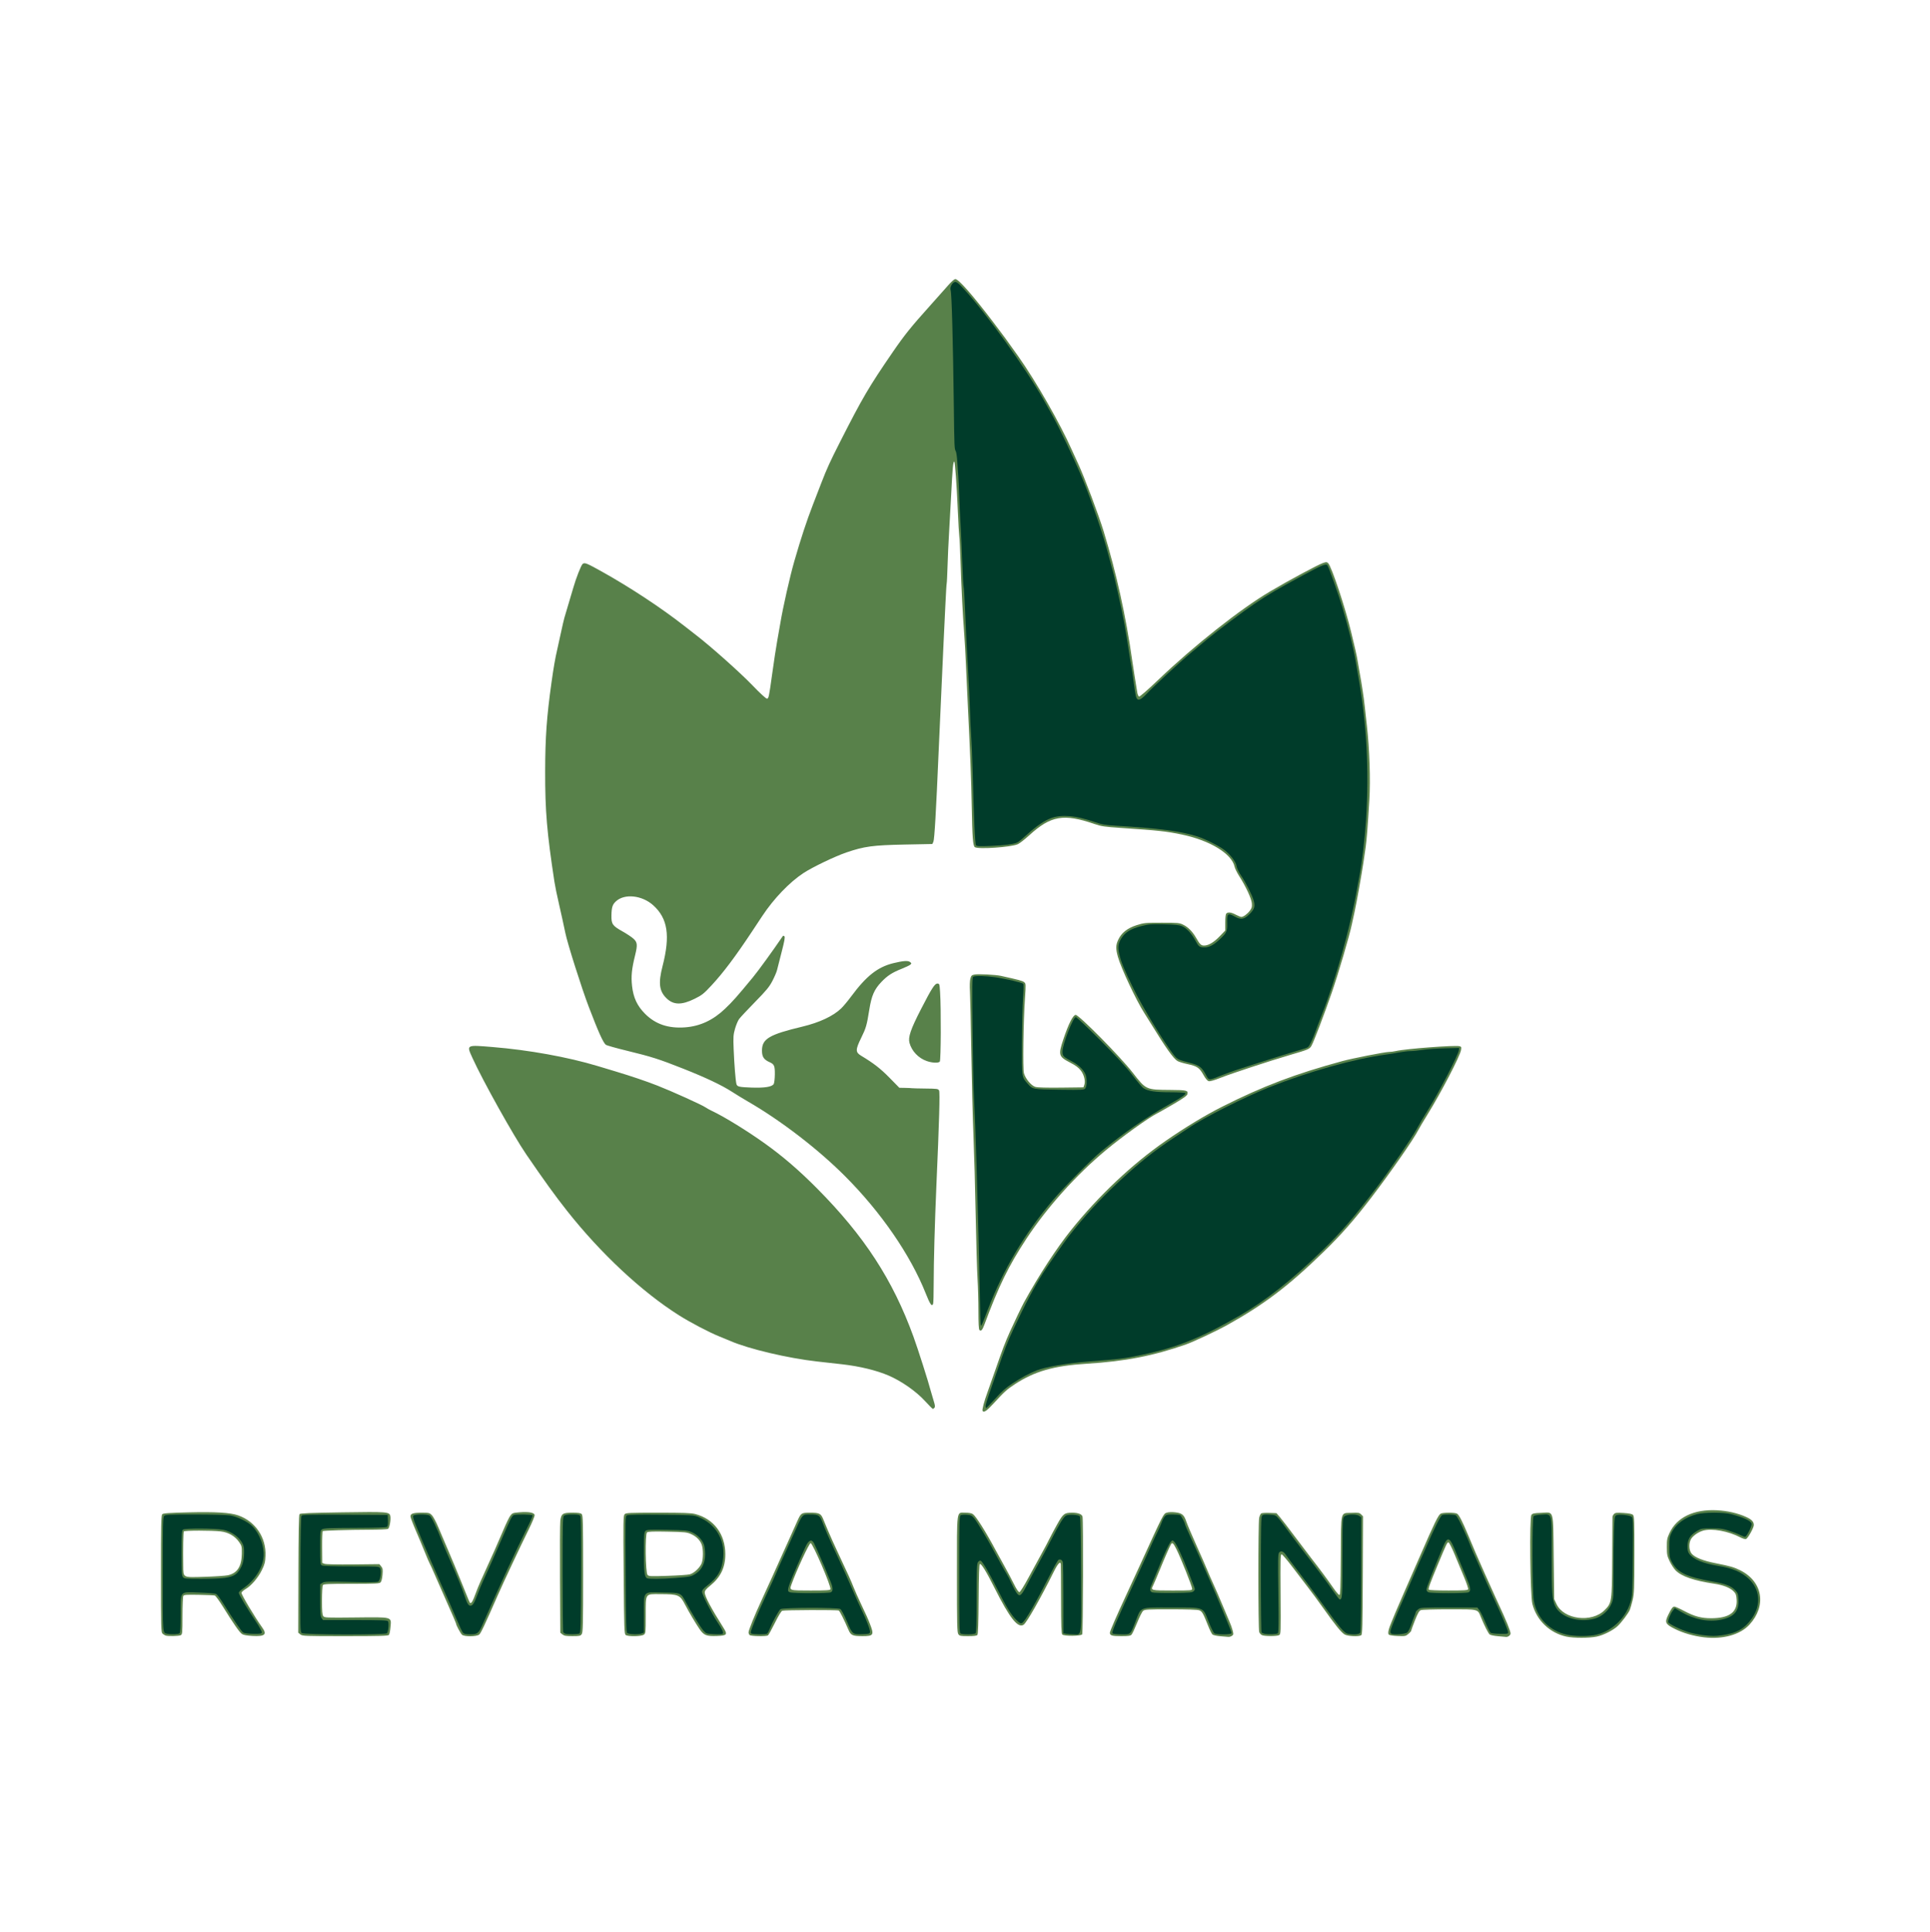 <?xml version="1.0" encoding="UTF-8" standalone="no"?>
<!-- Created with Inkscape (http://www.inkscape.org/) -->

<svg
   version="1.1"
   id="svg1"
   width="2158"
   height="2160"
   viewBox="0 0 2158 2160"
   sodipodi:docname="Logo ReVira Manaus - Copia2.svg"
   inkscape:version="1.4 (86a8ad7, 2024-10-11)"
   xmlns:inkscape="http://www.inkscape.org/namespaces/inkscape"
   xmlns:sodipodi="http://sodipodi.sourceforge.net/DTD/sodipodi-0.dtd"
   xmlns="http://www.w3.org/2000/svg"
   xmlns:svg="http://www.w3.org/2000/svg">
  <defs
     id="defs1" />
  <sodipodi:namedview
     id="namedview1"
     pagecolor="#ffffff"
     bordercolor="#000000"
     borderopacity="0.25"
     inkscape:showpageshadow="2"
     inkscape:pageopacity="0.0"
     inkscape:pagecheckerboard="0"
     inkscape:deskcolor="#d1d1d1"
     inkscape:zoom="0.24606117"
     inkscape:cx="1168.4087"
     inkscape:cy="1079"
     inkscape:window-width="1366"
     inkscape:window-height="705"
     inkscape:window-x="-8"
     inkscape:window-y="-8"
     inkscape:window-maximized="1"
     inkscape:current-layer="g1" />
  <g
     inkscape:groupmode="layer"
     inkscape:label="Image"
     id="g1">
    <g
       id="g2">
      <path
         style="fill:#58814a"
         d="m 1751.374,1829.509 c -18.582,-4.042 -33.196,-18.102 -37.969,-36.53 -2.432,-9.392 -3.359,-96.394 -1.06,-99.478 1.271,-1.705 2.892,-2.051 10.979,-2.343 14.606,-0.529 13.267,-5.341 13.91,50.015 l 0.54,46.476 2.651,5.604 c 8.146,17.219 39.295,21.121 53.69,6.726 8.188,-8.188 8.262,-8.697 8.563,-58.979 0.143,-23.925 0.274,-44.255 0.29,-45.179 0.016,-0.923 0.797,-2.446 1.736,-3.385 1.451,-1.451 3.047,-1.619 10.66,-1.126 6.254,0.405 9.433,1.061 10.544,2.175 1.405,1.409 1.586,6.564 1.551,44.305 -0.035,38.346 -0.233,43.527 -1.933,50.71 -1.042,4.4 -2.458,9.38 -3.148,11.067 -1.555,3.803 -9.088,13.864 -13.547,18.093 -5.065,4.804 -15.804,10.226 -23.466,11.85 -8.446,1.789 -25.76,1.788 -33.992,-0 z m 154.125,0.835 c -11.917,-1.415 -23.491,-4.756 -33,-9.525 -10.451,-5.242 -11.312,-7.108 -7.189,-15.574 3.541,-7.272 5.015,-9.245 6.905,-9.245 0.954,0 5.908,2.218 11.009,4.929 11.313,6.013 18.951,8.07 29.959,8.07 20.287,0 29.517,-6.654 28.626,-20.639 -0.336,-5.272 -0.873,-6.817 -3.224,-9.271 -3.901,-4.072 -11.538,-7.133 -21.586,-8.652 -23,-3.478 -36.622,-8.126 -43.257,-14.761 -1.985,-1.985 -5.033,-6.593 -6.774,-10.24 -2.841,-5.953 -3.168,-7.586 -3.197,-15.959 -0.028,-8.38 0.284,-10.001 3.076,-15.967 8.139,-17.394 27.291,-26.525 52.895,-25.219 11.698,0.597 23.133,3.195 32.437,7.37 6.378,2.862 8.82,5.396 8.82,9.149 0,3.019 -6.55,14.803 -8.684,15.622 -0.889,0.341 -3.687,-0.456 -6.217,-1.771 -13.576,-7.059 -31.785,-10.409 -41.616,-7.657 -5.713,1.599 -11.931,6.024 -13.948,9.926 -2.451,4.741 -2.008,12.355 0.922,15.837 3.65,4.338 12.983,8.042 27.294,10.832 15.693,3.06 20.383,4.422 27.321,7.935 24.931,12.622 29.406,39.471 10.098,60.583 -10.299,11.261 -29.721,16.714 -50.672,14.226 z m -541.101,-1.256 c -3.905,-0.324 -7.791,-1.163 -8.634,-1.864 -0.843,-0.702 -2.998,-4.977 -4.789,-9.5 -5.762,-14.553 -6.885,-16.496 -10.203,-17.653 -1.909,-0.665 -13.96,-1.071 -31.812,-1.071 -25.918,0 -28.943,0.172 -30.805,1.75 -1.136,0.963 -4.148,6.925 -6.694,13.25 -2.546,6.325 -5.336,12.287 -6.201,13.25 -1.301,1.448 -3.321,1.75 -11.717,1.75 -10.155,0 -12.545,-0.724 -12.545,-3.803 0,-1.718 7.256,-18.429 18.974,-43.697 4.846,-10.45 11.174,-24.175 14.062,-30.5 27.244,-59.661 26.802,-58.791 30.55,-60.029 1.999,-0.66 5.742,-0.807 9.547,-0.377 7.564,0.856 9.845,2.787 12.363,10.467 0.981,2.991 6.039,14.888 11.241,26.438 5.202,11.55 10.727,24.15 12.279,28 1.551,3.85 4.599,10.825 6.772,15.5 2.173,4.675 6.753,15.25 10.176,23.5 3.424,8.25 7.07,16.862 8.103,19.137 1.033,2.276 2.445,6.255 3.137,8.844 1.153,4.31 1.097,4.824 -0.665,6.112 -1.058,0.774 -2.85,1.334 -3.982,1.245 -1.132,-0.089 -5.254,-0.426 -9.16,-0.75 z M 1333,1776.012 c 0,-2.483 -12.836,-34.75 -17.538,-44.087 -3.492,-6.933 -4.658,-8.012 -6.133,-5.675 -1.371,2.173 -7.324,15.763 -13.03,29.75 -3.029,7.425 -6.168,14.778 -6.976,16.34 -2.871,5.552 -2.459,5.66 21.645,5.66 21.321,0 22.031,-0.064 22.031,-1.988 z m 341.852,53.044 c -4.207,-0.353 -8.335,-1.212 -9.174,-1.909 -1.587,-1.317 -5.822,-9.673 -9.705,-19.147 -3.88,-9.467 -2.038,-9 -35.518,-9 -16.128,0 -30.416,0.415 -31.751,0.923 -1.886,0.717 -3.348,3.244 -6.565,11.346 -2.276,5.733 -4.138,10.903 -4.138,11.489 0,0.586 -1.434,2.272 -3.187,3.746 -3.014,2.537 -3.66,2.663 -11.951,2.339 -5.112,-0.2 -9.272,-0.85 -9.981,-1.56 -1.371,-1.373 -0.303,-6.281 3.109,-14.282 1.055,-2.475 3.011,-7.2 4.345,-10.5 1.334,-3.3 5.218,-12.3 8.631,-20 3.413,-7.7 12.069,-27.5 19.236,-44 15.389,-35.429 20.097,-45.054 22.723,-46.46 2.516,-1.347 15.63,-1.348 18.145,-0 2.285,1.223 5.799,7.995 12.696,24.462 2.764,6.6 6.364,15.15 7.999,19 3.264,7.682 18.164,41.043 23.114,51.75 7.899,17.086 9.548,20.771 12.726,28.443 1.867,4.506 3.394,9.103 3.394,10.215 0,2.066 -2.822,4.212 -5.184,3.941 -0.724,-0.083 -4.758,-0.44 -8.964,-0.793 z m -33.246,-52.47 c 0.298,-0.778 -1.694,-6.74 -4.428,-13.25 -2.734,-6.51 -7.469,-17.911 -10.523,-25.336 -3.054,-7.425 -6.182,-13.632 -6.952,-13.794 -1.5,-0.315 -1.97,0.66 -12.419,25.794 -8.448,20.321 -10.461,25.904 -9.751,27.052 0.34,0.55 9.604,0.948 22.058,0.948 17.584,0 21.571,-0.256 22.015,-1.414 z M 185,1828.291 c -0.825,-0.303 -2.288,-1.238 -3.25,-2.076 -1.633,-1.423 -1.75,-5.88 -1.75,-66.798 0,-54.962 0.224,-65.497 1.416,-66.689 1.117,-1.117 7.182,-1.556 28.75,-2.079 31.081,-0.754 47.278,0.23 56.325,3.424 19.154,6.762 31.237,24.75 30.36,45.193 -0.301,7.006 -0.895,9.354 -3.984,15.735 -4.198,8.673 -11.88,17.646 -18.357,21.441 -2.48,1.454 -4.51,3.331 -4.51,4.173 0,2.284 14.711,26.859 23.218,38.786 5.59,7.837 2.978,10.092 -10.85,9.369 -6.268,-0.328 -10.107,-1.023 -11.81,-2.138 -2.665,-1.746 -9.465,-11.518 -21.46,-30.84 -3.998,-6.44 -8.019,-11.929 -8.934,-12.196 -0.915,-0.268 -8.991,-0.623 -17.945,-0.79 -13.613,-0.254 -16.437,-0.058 -17.235,1.196 -0.525,0.825 -0.961,10.821 -0.969,22.215 -0.014,19.448 -0.134,20.778 -1.95,21.75 -1.995,1.068 -14.404,1.304 -17.066,0.326 z m 69.817,-67.345 c 10.444,-2.24 15.394,-9.877 15.574,-24.03 0.102,-7.99 -0.098,-8.883 -2.88,-12.898 -4.737,-6.836 -12.002,-11.074 -20.715,-12.084 -10.275,-1.19 -40.54,-1.157 -41.284,0.046 -0.602,0.974 -0.922,19.707 -0.653,38.199 0.203,13.94 -1.099,13.266 24.152,12.508 11.31,-0.339 22.923,-1.123 25.806,-1.741 z m 81.044,66.138 -2.361,-1.916 0.163,-65.627 c 0.112,-45.32 0.497,-66.03 1.244,-66.929 0.844,-1.017 11.335,-1.456 47.837,-2.004 50.767,-0.762 52.676,-0.612 53.695,4.217 0.794,3.761 -0.901,13.22 -2.557,14.268 -0.76,0.481 -10.157,0.904 -20.882,0.939 -23.771,0.078 -51.078,0.896 -52.156,1.563 -0.436,0.27 -0.733,8.384 -0.66,18.032 l 0.133,17.541 2.584,0.982 c 1.549,0.589 14.334,0.859 31.937,0.673 l 29.353,-0.309 2.025,2.492 c 1.751,2.155 1.947,3.429 1.449,9.412 -0.356,4.284 -1.171,7.516 -2.138,8.483 -1.349,1.349 -5.807,1.565 -32.578,1.58 -26.467,0.015 -31.155,0.237 -31.966,1.517 -0.523,0.825 -0.958,8.502 -0.966,17.059 -0.012,11.882 0.32,16.018 1.405,17.5 1.367,1.869 2.701,1.928 36.003,1.578 42.139,-0.443 40.195,-0.969 39.215,10.623 -0.35,4.144 -1.142,8.143 -1.76,8.887 -0.915,1.103 -9.959,1.353 -48.89,1.353 -45.579,0 -47.875,-0.088 -50.128,-1.916 z m 180.671,0.305 C 514.783,1825.641 510,1816.656 510,1815.12 c 0,-0.521 -4.779,-11.673 -10.62,-24.783 -5.841,-13.11 -12.144,-27.437 -14.007,-31.837 -1.863,-4.4 -4.018,-9.125 -4.789,-10.5 -0.771,-1.375 -3.272,-7.194 -5.557,-12.931 -2.285,-5.737 -6.827,-16.598 -10.091,-24.136 C 461.671,1703.395 459,1696.292 459,1695.149 c 0,-3.15 3.013,-4.149 12.511,-4.149 8.102,0 8.813,0.172 11.365,2.75 1.497,1.512 4.694,7.475 7.103,13.25 2.41,5.775 7.493,17.7 11.296,26.5 3.803,8.8 10.074,23.875 13.936,33.5 10.11,25.201 10.024,25 10.818,25 1.419,0 2.894,-2.668 5.546,-10.035 1.478,-4.106 4.023,-10.39 5.656,-13.965 3.216,-7.042 8.936,-19.707 16.033,-35.5 2.472,-5.5 6.86,-15.625 9.751,-22.5 2.892,-6.875 6.307,-13.914 7.59,-15.643 2.169,-2.922 2.88,-3.188 10.113,-3.787 10.352,-0.856 16.68,0.28 17.082,3.066 0.166,1.149 -2.792,8.338 -6.573,15.976 -9.304,18.796 -28.287,59.17 -34.74,73.888 -14.71,33.544 -18.771,42.148 -20.654,43.75 -2.841,2.418 -16.922,2.52 -19.303,0.139 z m 112.329,-0.3 -2.361,-1.911 -0.318,-59.839 c -0.175,-32.911 -0.025,-62.239 0.332,-65.171 0.983,-8.065 2.597,-9.168 13.414,-9.168 6.784,0 9.306,0.378 10.5,1.571 1.396,1.397 1.571,8.833 1.571,66.778 0,57.398 -0.186,65.472 -1.557,67.429 -1.409,2.011 -2.396,2.223 -10.389,2.223 -7.205,0 -9.267,-0.352 -11.193,-1.911 z m 70.785,0.641 c -1.609,-1.177 -1.778,-6.138 -2.292,-67.328 -0.512,-60.864 -0.424,-66.189 1.117,-67.73 1.501,-1.501 5.337,-1.673 37.391,-1.673 28.435,0 36.886,0.304 41.445,1.492 20.919,5.449 33.693,22.512 33.693,45.008 0,14.631 -5.26,25.639 -16.679,34.906 -4.945,4.013 -6.282,5.684 -6.299,7.869 -0.032,4.153 7.029,17.448 21.004,39.551 4.711,7.451 3.817,8.579 -7.131,8.987 -12.014,0.448 -14.773,-0.616 -19.596,-7.559 -4.209,-6.059 -12.165,-19.476 -16.329,-27.535 -5.614,-10.868 -7.36,-11.603 -27.72,-11.675 -17.19,-0.061 -16.25,-1.444 -16.25,23.9 0,19.475 -0.052,19.98 -2.223,21.5 -2.817,1.973 -17.539,2.183 -20.132,0.287 z m 71.636,-67.815 c 5.137,-1.371 12.217,-8.351 13.608,-13.415 1.389,-5.056 1.412,-13.871 0.05,-18.777 -1.47,-5.294 -6.019,-10.07 -12.183,-12.79 -4.834,-2.133 -6.969,-2.354 -26.52,-2.738 -16.358,-0.322 -21.62,-0.121 -22.812,0.868 -2.235,1.855 -1.721,44.677 0.569,47.433 1.386,1.668 3.014,1.749 22.5,1.114 11.553,-0.377 22.707,-1.139 24.787,-1.694 z M 838.2,1827.8 c -0.66,-0.66 -1.2,-2.001 -1.2,-2.98 0,-2.476 6.534,-18.623 14.502,-35.835 6.195,-13.383 15.162,-33.198 30.993,-68.485 3.455,-7.7 7.496,-16.7 8.98,-20 4.184,-9.299 4.49,-9.5 14.457,-9.5 9.892,0 11.892,0.933 14.303,6.677 0.883,2.102 3.283,7.873 5.335,12.823 2.052,4.95 7.539,17.1 12.194,27 11.469,24.391 13.488,28.862 16.712,37 1.525,3.85 5.127,11.95 8.004,18 6.505,13.678 7.869,16.725 10.297,23 4.736,12.239 3.962,13.5 -8.285,13.5 -11.076,0 -13.124,-0.883 -15.653,-6.746 -5.146,-11.932 -9.745,-21.077 -10.982,-21.842 -1.452,-0.897 -60.153,-0.7 -63.168,0.212 -1.101,0.333 -4.356,5.696 -8.308,13.688 -3.574,7.227 -7.034,13.481 -7.69,13.898 -1.998,1.27 -19.155,0.926 -20.492,-0.411 z m 90.383,-51.155 c 1.105,-2.88 -19.849,-51.645 -22.192,-51.645 -1.612,0 -15.877,30.746 -21.399,46.124 -2.484,6.916 -2.61,6.876 21.509,6.876 17.219,0 21.668,-0.273 22.083,-1.355 z m 142.974,50.133 C 1070.187,1824.822 1070,1816.809 1070,1760 c 0,-74.609 -0.759,-69 9.334,-69 4.08,0 7.006,0.55 8.501,1.597 3.591,2.515 14.384,19.652 25.736,40.859 2.637,4.926 6.975,12.801 9.641,17.5 2.666,4.699 7.164,13.174 9.995,18.833 3.609,7.214 5.614,10.199 6.708,9.989 0.859,-0.165 5.302,-7.27 9.875,-15.789 4.573,-8.519 11.077,-20.439 14.453,-26.489 3.377,-6.05 7.442,-13.7 9.034,-17 1.592,-3.3 5.597,-10.808 8.9,-16.684 6.613,-11.765 7.992,-12.816 16.822,-12.816 6.342,0 10.669,1.639 11.386,4.313 1.012,3.772 0.661,130.063 -0.365,131.687 -1.27,2.009 -20.243,2.179 -22.221,0.199 -1.018,-1.019 -1.316,-9.482 -1.375,-39 -0.041,-20.734 -0.154,-38.486 -0.25,-39.449 -0.41,-4.11 -3.279,-1.077 -8.039,8.5 -14.697,29.568 -30.082,56.608 -33.56,58.985 -6.346,4.337 -15.62,-7.39 -32.561,-41.173 -9.039,-18.025 -14.744,-27.319 -16.425,-26.759 -0.754,0.251 -1.169,12.3 -1.351,39.191 -0.18,26.631 -0.611,39.249 -1.372,40.167 -0.782,0.942 -3.867,1.338 -10.431,1.338 -8.498,0 -9.458,-0.196 -10.878,-2.223 z m 339.679,1.186 c -1.246,-0.5 -2.708,-2.076 -3.25,-3.502 -1.258,-3.307 -1.289,-122.447 -0.034,-127.858 0.497,-2.143 1.499,-4.298 2.226,-4.79 0.727,-0.491 4.87,-0.757 9.207,-0.59 l 7.884,0.303 3.849,4.487 c 2.117,2.468 9.393,11.912 16.169,20.986 6.776,9.075 15.136,20.1 18.578,24.5 9.204,11.764 18.995,24.956 25.049,33.75 2.934,4.263 5.941,7.75 6.68,7.75 1.102,0 1.395,-7.945 1.625,-43.965 0.329,-51.653 -0.771,-47.342 12.217,-47.883 7.454,-0.31 8.597,-0.117 10.486,1.771 l 2.119,2.119 -0.271,66.016 c -0.235,57.393 -0.467,66.14 -1.771,66.964 -2.816,1.78 -15.206,1.151 -18.645,-0.946 -3.724,-2.271 -10.362,-10.483 -23.907,-29.575 -5.463,-7.7 -12.861,-17.766 -16.44,-22.368 -3.58,-4.602 -11.477,-14.952 -17.549,-23 -6.072,-8.048 -11.697,-14.632 -12.5,-14.632 -1.262,0 -1.415,6.035 -1.132,44.673 0.322,43.907 0.293,44.692 -1.684,45.75 -2.415,1.293 -15.72,1.321 -18.908,0.04 z m -312.597,-250.74 c -0.721,-1.167 1.756,-10.659 5.277,-20.224 1.721,-4.675 5.769,-16.15 8.996,-25.5 7.701,-22.313 10.982,-30.916 16.399,-43 4.061,-9.058 13.454,-28.648 15.619,-32.574 17.088,-30.991 36.309,-60.474 52.885,-81.124 30.549,-38.054 68.279,-73.639 105.185,-99.204 22.178,-15.363 44.353,-28.784 63.5,-38.431 45.78,-23.066 81.658,-36.677 134.5,-51.025 11.132,-3.023 47.314,-10.138 51.695,-10.166 2.093,-0.014 5.83,-0.499 8.305,-1.08 10.606,-2.487 65.686,-6.673 70.873,-5.385 2.108,0.523 2.306,0.997 1.779,4.246 -1.104,6.804 -22.321,47.634 -37.361,71.899 -4.485,7.236 -9.147,15.101 -10.36,17.479 -5.254,10.299 -30.739,46.944 -52.099,74.915 -19.513,25.552 -34.1,42.16 -54.073,61.564 -39.544,38.418 -66.491,58.806 -108.759,82.288 -10.312,5.729 -36.836,18.155 -44.5,20.848 -36.7,12.896 -68.159,19.029 -111.5,21.74 -36.763,2.299 -58.067,8.388 -80.375,22.974 -8.771,5.735 -11.877,8.558 -24.06,21.869 -7.177,7.843 -10.57,10.087 -11.928,7.891 z m -64.531,-11.226 c -9.785,-10.67 -26.028,-22.028 -40.365,-28.226 -13.565,-5.864 -32.56,-10.477 -52.243,-12.687 -5.5,-0.618 -18.1,-2.032 -28,-3.142 -32.682,-3.666 -76.992,-14.154 -97,-22.959 -2.2,-0.968 -7.6,-3.19 -12,-4.937 -11.028,-4.379 -32.544,-15.641 -45.336,-23.729 -41.651,-26.336 -87.434,-69.061 -125.188,-116.828 -13.134,-16.617 -25.249,-33.381 -45.524,-62.989 -14.367,-20.982 -48.541,-82.204 -60.132,-107.725 -6.851,-15.084 -7.409,-14.781 22.68,-12.312 40.372,3.313 83.662,11.139 117,21.152 6.325,1.9 15.325,4.608 20,6.02 18.244,5.507 34.068,10.864 47,15.911 16.003,6.246 49.989,21.601 53.811,24.312 1.479,1.049 4.939,2.959 7.689,4.243 13.274,6.199 39.447,22.338 59.13,36.46 20.093,14.416 37.971,29.826 58.005,49.998 52.724,53.088 84.615,102.095 107.66,165.44 5.246,14.419 16.621,50.123 19.754,62 0.653,2.475 2.029,7.16 3.058,10.411 1.393,4.403 1.587,6.253 0.76,7.25 -0.611,0.737 -1.425,1.339 -1.807,1.339 -0.383,0 -4.411,-4.051 -8.951,-9.002 z m 61.068,-79.222 c -0.823,-0.823 -1.176,-7.184 -1.176,-21.199 0,-11.013 -0.449,-27.235 -0.997,-36.05 -0.548,-8.815 -1.472,-40.552 -2.052,-70.527 -0.581,-29.975 -1.709,-70.475 -2.508,-90 -0.799,-19.525 -1.87,-61.375 -2.38,-93 -0.51,-31.625 -1.198,-62.122 -1.528,-67.771 -0.358,-6.119 -0.172,-11.863 0.46,-14.21 0.93,-3.454 1.509,-4.023 4.702,-4.622 4.332,-0.813 23.418,0.156 29.506,1.497 19.61,4.321 24.103,5.533 25.905,6.993 2.02,1.635 2.039,2.018 0.929,18.142 -1.786,25.948 -2.508,78.694 -1.145,83.659 1.693,6.168 8.246,13.982 12.845,15.318 2.409,0.7 12.738,0.985 28.738,0.793 l 24.977,-0.299 0.911,-2.591 c 1.524,-4.337 -0.137,-11.324 -3.848,-16.184 -2.44,-3.195 -5.708,-5.64 -11.701,-8.751 -13.251,-6.879 -13.727,-8.46 -7.865,-26.085 5.708,-17.161 10.862,-27.389 13.801,-27.389 3.741,0 49.958,46.802 63.811,64.619 14.925,19.196 14.737,19.11 42.138,19.276 18.299,0.111 20.059,0.556 18.937,4.781 -0.448,1.687 -4.659,4.694 -15.377,10.982 -8.118,4.762 -16.559,9.557 -18.759,10.655 -9.234,4.609 -38.479,25.597 -56.5,40.547 -33.416,27.722 -66.101,64.082 -89.297,99.338 -19.984,30.375 -31.097,53.1 -47.208,96.537 -2.077,5.601 -3.636,7.224 -5.319,5.54 z M 1035.041,1445.75 c -17.123,-43.06 -50.184,-91.02 -90.494,-131.276 -30.364,-30.324 -71.518,-61.91 -108.417,-83.213 -5.183,-2.992 -13.07,-7.804 -17.527,-10.693 -11.383,-7.379 -29.548,-15.994 -54.604,-25.898 -27.232,-10.764 -35.344,-13.352 -62.753,-20.018 -12.239,-2.977 -22.965,-6.003 -23.834,-6.724 -3.063,-2.542 -8.135,-13.806 -19.027,-42.255 -7.937,-20.732 -24.026,-71.45 -26.258,-82.776 -0.895,-4.54 -5.46,-25.336 -7.112,-32.397 -2.216,-9.47 -4.256,-19.387 -5.039,-24.5 -8.441,-55.103 -10.498,-79.51 -10.411,-123.5 0.076,-38.294 1.697,-61.091 7.075,-99.5 2.327,-16.618 4.232,-27.585 6.34,-36.5 0.52,-2.2 2.349,-10.525 4.063,-18.5 1.714,-7.975 3.537,-15.85 4.051,-17.5 1.748,-5.615 8.091,-26.977 9.947,-33.5 3.073,-10.797 8.834,-25.427 10.492,-26.644 2.312,-1.697 4.482,-0.822 21.483,8.655 31.478,17.548 66.067,40.324 91.781,60.435 5.664,4.43 11.762,9.179 13.551,10.554 16.485,12.671 49.256,41.862 62.791,55.931 9.097,9.456 15.233,15.069 16.474,15.069 1.828,0 2.255,-2.012 5.664,-26.75 2.028,-14.713 4.61,-31.7 5.738,-37.75 1.128,-6.05 2.714,-15.05 3.524,-20 2.806,-17.146 10.663,-51.953 15.575,-69 7.405,-25.696 13.75,-44.965 20.91,-63.5 2.656,-6.875 6.845,-17.72 9.311,-24.101 6.299,-16.303 9.637,-23.601 21.223,-46.399 24.891,-48.979 31.864,-60.856 58.646,-99.885 13.28,-19.352 20.475,-28.28 42.796,-53.106 7.425,-8.258 16.142,-18.051 19.372,-21.762 3.543,-4.071 6.656,-6.747 7.847,-6.747 3.605,0 19.165,17.674 42.281,48.027 11.987,15.739 14.864,19.667 28.182,38.473 19.693,27.807 46.832,75.253 59.775,104.5 1.582,3.575 4.569,10.1 6.638,14.5 7.026,14.944 23.25,57.843 28.963,76.585 14.304,46.924 24.898,94.86 31.915,144.415 0.793,5.6 4.205,27.17 5.669,35.837 0.356,2.11 1.252,4.069 1.99,4.352 0.796,0.305 9.591,-7.371 21.605,-18.855 39.913,-38.154 91.798,-79.141 124.919,-98.682 21.348,-12.595 52.832,-29.531 58.837,-31.649 3.89,-1.372 4.496,-1.37 6.038,0.025 3.734,3.379 19.468,50.634 25.961,77.972 1.698,7.15 3.787,15.925 4.641,19.5 0.854,3.575 1.937,8.975 2.406,12 0.469,3.025 1.56,9.325 2.425,14 2.263,12.232 4.527,27.268 5.497,36.5 0.462,4.4 1.528,14.075 2.37,21.5 2.986,26.348 4.144,60.716 2.799,83.085 -1.731,28.795 -3.025,45.379 -4.128,52.915 -0.524,3.575 -1.675,11.45 -2.56,17.5 -1.831,12.528 -7.846,46.023 -9.878,55 -0.747,3.3 -2.111,9.557 -3.033,13.905 -2.857,13.479 -15.106,55.12 -22.384,76.095 -8.665,24.971 -20.253,55.286 -22.802,59.651 -2.13,3.647 -3.315,4.149 -24.344,10.303 -22.172,6.489 -65.178,20.616 -76.823,25.235 -7.369,2.923 -12.14,4.287 -13.662,3.904 -1.565,-0.393 -3.556,-2.763 -6.014,-7.157 -4.4,-7.868 -7.006,-9.614 -17.793,-11.917 -4.515,-0.964 -9.492,-2.488 -11.059,-3.386 -4.47,-2.559 -13.093,-14.668 -29.538,-41.477 -2.414,-3.936 -5.892,-9.496 -7.728,-12.357 -8.903,-13.87 -25.947,-50.144 -29.377,-62.518 -2.588,-9.34 -2.518,-13.141 0.359,-19.319 3.582,-7.692 10.237,-12.949 20.544,-16.228 8.142,-2.591 9.608,-2.733 28.09,-2.733 18.451,0 19.754,0.126 24.221,2.346 5.407,2.688 10.321,7.754 14.333,14.779 4.043,7.077 5.404,8.375 8.785,8.375 4.907,0 10.97,-3.611 17.525,-10.437 l 6.136,-6.39 v -8.886 c 0,-5.579 0.447,-9.333 1.2,-10.087 1.869,-1.869 5.465,-1.427 10.588,1.3 2.583,1.375 5.375,2.497 6.204,2.493 2.319,-0.01 6.772,-3.29 9.607,-7.077 2.133,-2.849 2.485,-4.217 2.12,-8.231 -0.482,-5.303 -6.676,-18.611 -14.049,-30.186 -2.452,-3.85 -4.79,-8.575 -5.195,-10.5 -3.055,-14.525 -27.441,-29.465 -58.774,-36.008 -17.731,-3.703 -26.021,-4.607 -68.203,-7.443 -18.578,-1.249 -22.009,-1.758 -29.751,-4.417 -34.416,-11.821 -48.715,-9.363 -72.749,12.508 -5.225,4.755 -11.075,9.313 -13,10.129 -7.9,3.35 -43.925,5.83 -47.924,3.3 -2.193,-1.388 -2.906,-10.633 -3.553,-46.068 -0.542,-29.656 -1.681,-58.708 -4.627,-118 -0.588,-11.825 -1.423,-30.05 -1.857,-40.5 -0.433,-10.45 -1.303,-25.75 -1.933,-34 -1.618,-21.194 -3.127,-50.854 -4.078,-80.142 -0.449,-13.828 -1.08,-26.878 -1.402,-29 -0.322,-2.122 -1.048,-14.433 -1.613,-27.358 -1.37,-31.339 -3.147,-56 -4.035,-56 -1.263,0 -1.887,6.779 -3.452,37.509 -0.84,16.495 -1.96,36.741 -2.488,44.991 -0.528,8.25 -1.215,23.431 -1.526,33.736 -0.31,10.305 -0.752,19.305 -0.981,20 -0.229,0.695 -0.89,11.614 -1.47,24.264 -0.58,12.65 -1.5,31.775 -2.046,42.5 -0.546,10.725 -1.465,30.975 -2.042,45 -0.577,14.025 -1.225,28.425 -1.439,32 -0.214,3.575 -1.099,23.15 -1.965,43.5 -2.883,67.727 -4.701,98.926 -5.914,101.5 l -1.178,2.5 -30.988,0.618 c -35.528,0.708 -44.958,1.982 -64.988,8.782 -12.66,4.297 -37.897,16.394 -48,23.007 -15.669,10.256 -33.266,28.585 -46.176,48.094 -4.185,6.325 -9.25,13.975 -11.255,17 -18.799,28.366 -32.415,46.481 -45.57,60.628 -8.618,9.267 -10.578,10.819 -18.81,14.89 -14.535,7.189 -23.672,7.016 -31.456,-0.594 -8.184,-8.002 -9.281,-16.956 -4.4,-35.924 8.778,-34.11 5.824,-53.368 -10.432,-68.015 -12.484,-11.248 -32.102,-13.317 -41.713,-4.399 -3.843,3.566 -4.818,6.612 -4.998,15.614 -0.196,9.803 1.105,11.694 12.392,18.009 4.63,2.591 10.105,6.226 12.168,8.078 4.463,4.008 4.761,7.005 1.862,18.712 -3.781,15.267 -4.581,23.38 -3.376,34.234 1.456,13.124 5.776,22.32 14.64,31.169 11.596,11.575 25.945,16.415 44.624,15.05 16.706,-1.221 31.328,-8.014 44.638,-20.738 8.885,-8.495 13.009,-13.14 31.063,-34.997 6.231,-7.544 22.114,-29.424 33.508,-46.159 0.482,-0.708 1.078,-0.671 1.864,0.115 0.874,0.874 0.125,5.136 -3.072,17.492 -2.325,8.985 -4.648,18.108 -5.161,20.274 -0.514,2.166 -2.818,7.566 -5.12,12 -3.511,6.761 -6.674,10.598 -19.598,23.778 -8.477,8.644 -16.481,17.22 -17.789,19.057 -1.307,1.837 -3.326,6.69 -4.486,10.784 -1.887,6.66 -2.046,9.072 -1.506,22.943 0.654,16.826 2.2,35.975 3.144,38.95 0.9,2.834 2.954,3.307 16.568,3.81 14.936,0.552 23.37,-0.811 25.108,-4.058 0.634,-1.185 1.187,-6.043 1.229,-10.796 0.084,-9.487 -0.677,-11.237 -5.889,-13.545 -6.47,-2.865 -8.508,-5.999 -8.484,-13.046 0.045,-13.065 8.106,-17.83 45.138,-26.68 19.047,-4.552 34.406,-11.745 43.35,-20.302 2.395,-2.291 7.468,-8.366 11.274,-13.5 17.011,-22.945 29.607,-32.858 47.221,-37.161 10.82,-2.644 16.23,-3.026 18.5,-1.309 1.77,1.34 1.828,1.676 0.5,2.927 -0.825,0.777 -5.19,2.871 -9.699,4.653 -10.653,4.209 -16.07,7.718 -22.771,14.748 -7.976,8.367 -10.996,15.263 -13.491,30.808 -2.867,17.866 -3.648,20.575 -9.192,31.896 -6.406,13.08 -6.406,15.909 0.003,19.755 13.972,8.385 21.659,14.347 31.701,24.584 l 11.05,11.265 6.45,0.115 c 3.548,0.063 6.9,0.22 7.45,0.348 0.55,0.128 7.397,0.301 15.215,0.385 13.264,0.142 14.289,0.291 15.321,2.22 1.075,2.009 0.175,33.644 -3.057,107.433 -1.732,39.538 -2.979,84.616 -2.979,107.656 0,11.925 -0.273,22.393 -0.607,23.263 -1.392,3.628 -3.365,0.871 -8.352,-11.668 z m 1.292,-259.601 c -9.389,-3.245 -16.909,-11.147 -19.396,-20.384 -1.707,-6.34 1.286,-15.105 12.838,-37.593 11.909,-23.184 15.406,-28.672 18.271,-28.672 2.389,0 2.472,0.253 3.093,9.5 1.221,18.18 0.968,76.494 -0.338,77.8 -1.725,1.725 -8.471,1.421 -14.467,-0.651 z"
         id="path4" />
      <path
         style="fill:#003c2a"
         d="m 1752.138,1827.407 c -19.852,-4.344 -33.859,-18.822 -37.159,-38.407 -1.837,-10.905 -1.996,-92.372 -0.184,-94.19 0.768,-0.771 4.479,-1.444 9.123,-1.655 11.879,-0.539 11.082,-3.843 11.082,45.931 0,42.31 0.435,48.593 3.888,56.161 5.792,12.695 26.24,19.188 44.389,14.096 8.129,-2.281 15.789,-9.27 18.792,-17.145 2.058,-5.395 2.167,-7.208 2.061,-34.197 -0.062,-15.675 0.158,-36.273 0.488,-45.773 0.552,-15.905 0.758,-17.357 2.596,-18.341 2.753,-1.474 15.408,-0.123 17.387,1.856 1.342,1.342 1.482,6.884 1.122,44.645 -0.389,40.873 -0.525,43.502 -2.618,50.613 -5.534,18.798 -22.515,34.073 -41.104,36.971 -8.82,1.375 -22.15,1.123 -29.862,-0.564 z M 1904,1827.875 c -4.125,-0.476 -10.875,-1.845 -15,-3.041 -8.871,-2.573 -22.854,-9.288 -23.647,-11.357 -0.688,-1.792 2.412,-9.599 5.222,-13.152 l 2.075,-2.623 6.925,4.091 c 14.592,8.62 30.629,11.758 44.951,8.797 14.521,-3.003 20.046,-9.474 19.303,-22.611 -0.354,-6.258 -0.718,-7.27 -3.742,-10.39 -4.606,-4.752 -10.53,-7.05 -24.587,-9.536 -30.52,-5.399 -40.067,-10.07 -46.562,-22.782 -2.147,-4.202 -2.438,-6.084 -2.438,-15.771 0,-9.543 0.313,-11.636 2.363,-15.8 5.042,-10.241 14.995,-17.541 28.781,-21.11 8.265,-2.14 29.37,-2.152 37.711,-0.022 13.763,3.515 22.17,7.362 23.204,10.619 0.722,2.274 -5.488,14.812 -7.336,14.812 -0.728,0 -2.597,-0.659 -4.153,-1.464 -1.556,-0.805 -4.797,-2.177 -7.2,-3.05 -12.418,-4.507 -14.514,-4.908 -25.87,-4.947 -10.306,-0.035 -11.915,0.204 -15.5,2.308 -8.719,5.117 -11.543,9.434 -11.643,17.797 -0.048,4.056 0.469,6.321 1.879,8.226 4.718,6.373 15.559,10.886 32.825,13.664 15.686,2.524 25.571,6.718 33.727,14.308 12.652,11.774 14.185,28.783 3.947,43.779 -8.06,11.806 -17.324,17.141 -33.558,19.326 -8.736,1.176 -10.929,1.168 -21.678,-0.073 z m -1717.5,-1.598 c -4.646,-1.142 -4.5,1.003 -4.5,-66.327 0,-56.672 0.176,-63.982 1.571,-65.378 1.365,-1.365 5.869,-1.57 34.25,-1.564 17.973,0 35.604,0.464 39.179,1.021 8.098,1.263 19.985,6.956 25.006,11.977 8.34,8.34 13.598,22.331 12.762,33.959 -0.922,12.815 -10.052,27.007 -23.018,35.779 -2.612,1.768 -4.75,3.919 -4.75,4.78 0,1.877 9.273,17.477 19.051,32.051 3.89,5.798 6.921,11.303 6.735,12.233 -0.289,1.444 -1.648,1.68 -9.312,1.617 -5.188,-0.043 -9.966,-0.608 -11.325,-1.339 -2.074,-1.116 -9.27,-11.597 -24.139,-35.159 -2.469,-3.913 -5.32,-7.559 -6.334,-8.101 -1.014,-0.543 -9.39,-1.242 -18.613,-1.554 C 200.385,1779.505 202,1777.663 202,1804.3 c 0,14.456 -0.345,20.645 -1.2,21.5 -1.172,1.172 -10.24,1.474 -14.3,0.476 z m 64.808,-62.387 c 10.838,-1.673 14.255,-4.023 18.744,-12.89 2.716,-5.364 3.812,-17.85 2.039,-23.223 -2.737,-8.293 -12.568,-15.894 -22.911,-17.713 -9.298,-1.635 -42.648,-1.75 -44.572,-0.153 -1.399,1.161 -1.608,4.59 -1.608,26.383 0,21.905 0.208,25.278 1.655,26.878 1.492,1.649 3.515,1.829 20.558,1.829 10.397,0 22.14,-0.5 26.095,-1.11 z m 86.129,61.688 c -1.776,-1.299 -1.844,-4.048 -1.621,-65.644 0.164,-45.173 0.562,-64.684 1.339,-65.621 0.898,-1.083 10.036,-1.284 48.725,-1.073 L 433.5,1693.5 l 0.294,6.091 c 0.202,4.199 -0.126,6.44 -1.058,7.213 -0.935,0.776 -11.963,1.156 -35.794,1.232 -28.243,0.091 -34.847,0.371 -36.692,1.56 -2.203,1.419 -2.25,1.844 -2.25,20.391 0,17.704 0.126,19.009 1.934,19.977 1.214,0.65 13.487,1.035 32.965,1.035 30.484,0 31.05,0.037 32.153,2.097 1.765,3.298 0.231,13.682 -2.216,14.991 -1.33,0.712 -11.288,0.826 -30.88,0.353 -25.941,-0.625 -29.176,-0.527 -31.436,0.954 L 358,1771.046 v 17.754 c 0,14.451 0.29,18.168 1.557,19.977 l 1.557,2.223 h 35.821 c 28.466,0 36.046,0.271 36.917,1.321 1.264,1.523 0.434,11.468 -1.123,13.442 -1.511,1.917 -92.66,1.739 -95.292,-0.186 z m 180.29,-0.328 c -0.87,-0.963 -4.133,-7.808 -7.25,-15.213 -3.117,-7.404 -6.496,-15.28 -7.509,-17.5 -12.284,-26.934 -30.025,-67.785 -38.006,-87.513 -2.793,-6.903 -3.546,-9.822 -2.776,-10.75 1.326,-1.597 15.081,-1.736 17.987,-0.181 1.123,0.601 3.595,4.539 5.492,8.75 1.897,4.211 3.86,8.557 4.362,9.657 0.502,1.1 2.31,5.6 4.019,10 1.709,4.4 5.721,13.85 8.915,21 7.494,16.772 14.353,33.545 16.562,40.5 2.582,8.128 4.273,11 6.479,11 2.545,0 4.381,-2.929 7.926,-12.643 1.597,-4.375 4.47,-11.307 6.385,-15.405 4.995,-10.69 11.698,-25.777 20.738,-46.678 9.726,-22.486 11.434,-25.862 13.487,-26.65 2.6,-0.998 20.284,-0.719 20.932,0.33 0.324,0.524 -2.413,6.937 -6.084,14.25 -11.892,23.695 -30.861,64.756 -49.107,106.296 -5.066,11.535 -6.171,12.5 -14.301,12.5 -5.083,0 -7.047,-0.416 -8.253,-1.75 z M 632,1826.271 c -0.825,-0.314 -1.831,-1.066 -2.235,-1.671 -0.404,-0.605 -0.742,-29.756 -0.75,-64.779 -0.014,-56.57 0.16,-63.854 1.556,-65.25 1.163,-1.163 3.622,-1.571 9.465,-1.571 6.741,0 8.042,0.278 8.914,1.906 0.67,1.253 0.94,23.895 0.785,66.037 -0.204,55.743 -0.431,64.254 -1.735,65.078 -1.605,1.014 -13.504,1.2 -16,0.25 z m 69.448,-0.686 c -1.275,-0.933 -1.543,-10.135 -1.917,-65.825 -0.431,-64.062 -0.414,-64.752 1.576,-65.817 1.368,-0.732 13.586,-0.957 38.202,-0.702 34.112,0.353 36.496,0.497 41.506,2.504 19.056,7.635 29.662,24.768 27.878,45.033 -1.248,14.173 -5.864,22.373 -17.819,31.658 -4.411,3.425 -5.874,5.191 -5.874,7.087 0,2.843 11.199,24.926 16.948,33.418 5.617,8.298 7.397,12.113 6.208,13.303 -0.605,0.605 -4.544,0.829 -9.769,0.555 -8.649,-0.454 -8.794,-0.504 -11.985,-4.197 -3.388,-3.919 -13.805,-20.759 -19.34,-31.265 -5.74,-10.894 -5.489,-10.785 -25.558,-11.168 C 718.236,1779.724 720,1777.726 720,1804.525 v 20.525 l -2.685,1.021 c -3.372,1.282 -13.891,0.96 -15.866,-0.486 z m 53.157,-61.577 c 17.275,-1.329 18.389,-1.569 23.711,-5.094 6.558,-4.344 10.101,-11.818 10.123,-21.356 0.009,-3.882 -0.59,-8.805 -1.332,-10.939 -1.916,-5.515 -7.267,-11.001 -13.365,-13.701 -4.866,-2.154 -6.859,-2.349 -27.816,-2.724 -20.123,-0.359 -22.756,-0.221 -24.25,1.272 -1.468,1.468 -1.676,4.452 -1.676,24.039 0,21.741 0.605,26.987 3.313,28.708 1.667,1.06 16.067,0.965 31.292,-0.206 z m 85.452,62.048 c -1.2,-0.759 -0.534,-3.16 3.946,-14.235 2.964,-7.327 8.707,-20.297 12.763,-28.822 4.056,-8.525 8.889,-19.149 10.74,-23.608 1.852,-4.46 5.017,-11.659 7.034,-16 2.017,-4.34 7.448,-16.349 12.07,-26.686 11.387,-25.47 9.935,-23.705 19.505,-23.705 9.259,0 10.539,0.853 13.708,9.135 3.528,9.221 8.616,20.735 17.176,38.865 4.544,9.625 11.544,25.15 15.556,34.5 4.011,9.35 8.864,20.15 10.784,24 5.212,10.451 9.8,22.527 9.461,24.901 -0.27,1.891 -1.052,2.127 -7.882,2.388 -11.616,0.443 -11.752,0.335 -17.951,-14.273 -3.278,-7.725 -6.172,-13.122 -7.421,-13.84 -3.138,-1.804 -64.666,-1.652 -66.855,0.165 -1.945,1.614 -9.125,14.704 -11.875,21.649 -1.087,2.745 -2.503,5.325 -3.146,5.735 -1.666,1.06 -15.886,0.924 -17.613,-0.169 z m 89.009,-46.092 c 2.871,-1.536 2.426,-5.75 -1.566,-14.828 -1.925,-4.378 -3.5,-8.234 -3.5,-8.569 0,-0.596 -12.364,-28.677 -13.869,-31.501 -2.667,-5.002 -6.099,-3.43 -9.592,4.393 -1.238,2.772 -3.175,7.065 -4.306,9.54 -1.131,2.475 -3.193,7.2 -4.582,10.5 -1.389,3.3 -4.101,9.67 -6.025,14.155 -1.925,4.485 -3.802,9.769 -4.172,11.742 -0.591,3.148 -0.384,3.702 1.687,4.532 3.276,1.312 43.483,1.344 45.925,0.037 z M 1074,1826.021 c -1.308,-0.827 -1.5,-9.267 -1.5,-66.021 0,-56.728 0.192,-65.202 1.5,-66.081 0.825,-0.554 3.929,-0.833 6.899,-0.619 4.694,0.338 5.769,0.834 8.234,3.794 3.014,3.62 14.283,22.086 20.082,32.905 7.13,13.304 15.065,27.578 16.677,30 0.915,1.375 3.208,5.875 5.094,10 1.887,4.125 4.487,8.965 5.777,10.756 3.282,4.552 5.214,3.194 10.734,-7.546 2.462,-4.79 8.089,-15.234 12.504,-23.209 4.415,-7.975 11.153,-20.575 14.974,-28 9.793,-19.032 14.254,-26.293 17.076,-27.796 2.862,-1.523 13.56,-0.992 15.314,0.761 0.816,0.816 1.21,19.124 1.406,65.332 0.308,72.823 1.073,66.703 -8.338,66.703 -2.851,0 -6.59,-0.281 -8.309,-0.625 l -3.125,-0.625 -0.014,-38.625 c -0.01,-21.244 -0.277,-39.606 -0.599,-40.806 -0.634,-2.363 -2.631,-3.547 -4.668,-2.765 -0.704,0.27 -4.071,5.994 -7.483,12.719 -18.033,35.547 -29.682,55.777 -33.467,58.121 -1.425,0.882 -2.587,0.227 -6.595,-3.72 -5.601,-5.517 -10.936,-14.228 -21.235,-34.673 -9.181,-18.226 -16.434,-30.591 -18.382,-31.339 -0.889,-0.341 -2.129,0.315 -3.032,1.603 -1.305,1.863 -1.527,7.727 -1.527,40.258 0,28.282 -0.309,38.386 -1.2,39.278 -1.435,1.435 -14.606,1.608 -16.8,0.221 z m 170.148,0.091 c -1.673,-1.06 1.368,-8.172 28.91,-67.613 5.606,-12.1 11.65,-25.375 13.43,-29.5 1.78,-4.125 5.036,-11.1 7.235,-15.5 2.2,-4.4 4.537,-9.659 5.195,-11.688 0.658,-2.028 2.103,-4.841 3.211,-6.25 1.831,-2.328 2.672,-2.561 9.193,-2.547 3.948,0.01 7.679,0.346 8.293,0.75 1.251,0.824 5.384,8.612 5.384,10.146 0,0.545 2.65,6.75 5.89,13.79 8.153,17.717 11.897,26.039 14.084,31.299 1.029,2.475 4.878,11.25 8.554,19.5 3.676,8.25 9.066,20.85 11.979,28 2.912,7.15 6.69,16.309 8.394,20.354 1.704,4.045 3.099,7.982 3.099,8.75 0,1.868 -16.808,1.996 -19.308,0.146 -0.93,-0.688 -3.828,-6.65 -6.441,-13.25 -6.54,-16.518 -3.776,-15.496 -41.945,-15.498 -35.964,-0 -33.084,-1.099 -39.367,14.998 -6.133,15.714 -5.388,15.003 -15.712,14.985 -4.8,-0.01 -9.335,-0.401 -10.079,-0.872 z m 90.536,-47.366 c 1.443,-1.445 1.558,-2.237 0.651,-4.5 -0.605,-1.51 -3.363,-8.596 -6.129,-15.746 -6.886,-17.801 -13.615,-32.354 -16.119,-34.857 -2.077,-2.077 -2.097,-2.078 -4.013,-0.115 -1.979,2.027 -8.127,15.334 -15.233,32.972 -2.216,5.5 -4.886,11.908 -5.935,14.239 -2.514,5.591 -2.42,8.11 0.344,9.266 1.238,0.517 11.797,0.84 23.466,0.718 18.704,-0.197 21.424,-0.431 22.968,-1.977 z m 78.816,47.541 c -1.1,-0.265 -2.402,-0.862 -2.894,-1.328 -0.507,-0.481 -0.88,-28.537 -0.862,-64.915 0.025,-51.531 0.289,-64.379 1.35,-65.657 1.038,-1.251 2.795,-1.506 8.262,-1.197 6.652,0.376 7.087,0.558 10.366,4.351 1.883,2.177 6.344,8.009 9.915,12.959 3.571,4.95 11.191,15.075 16.935,22.5 17.304,22.37 26.739,34.989 33.834,45.25 3.708,5.362 7.104,9.75 7.545,9.75 2.91,0 3.156,-3.508 3.082,-43.864 -0.041,-22.565 0.212,-42.826 0.564,-45.025 0.527,-3.298 1.17,-4.183 3.67,-5.054 4.463,-1.556 11.952,-1.291 14.528,0.514 l 2.241,1.57 -0.067,63.585 c -0.042,39.798 -0.436,64.275 -1.054,65.43 -1.053,1.968 -7.335,2.511 -13.889,1.2 -3.978,-0.796 -8.633,-6.297 -28.645,-33.856 -7.988,-11 -19.912,-26.975 -26.498,-35.5 -6.586,-8.525 -12.887,-16.942 -14.003,-18.706 -2.595,-4.102 -5.729,-5.192 -7.67,-2.667 -1.223,1.592 -1.347,8.398 -0.827,45.423 0.467,33.221 0.328,43.835 -0.587,44.75 -1.17,1.17 -11.139,1.487 -15.3,0.486 z m 141.856,-0.301 c -0.803,-0.824 -0.857,-2.21 -0.182,-4.656 0.951,-3.445 9.85,-24.766 15.58,-37.33 1.63,-3.575 6.222,-14.15 10.204,-23.5 3.982,-9.35 7.824,-18.125 8.539,-19.5 0.715,-1.375 3.326,-7.225 5.803,-13 7.97,-18.583 15.568,-33.735 17.238,-34.376 2.481,-0.952 13.371,-0.743 15.309,0.294 1.962,1.05 11.66,21.409 17.188,36.082 0.725,1.925 3.019,7.178 5.097,11.673 2.078,4.495 4.925,10.897 6.326,14.226 1.401,3.329 3.631,8.427 4.954,11.327 1.323,2.901 3.518,7.749 4.877,10.774 1.359,3.025 4.051,8.875 5.981,13 7.24,15.466 13.718,30.826 13.97,33.123 0.258,2.353 0.171,2.376 -8.927,2.301 -5.662,-0.047 -9.753,-0.545 -10.661,-1.298 -0.81,-0.672 -3.382,-5.813 -5.716,-11.424 -2.334,-5.611 -5.322,-11.664 -6.64,-13.452 l -2.397,-3.25 h -31.814 c -30.672,0 -31.909,0.074 -34.449,2.073 -1.449,1.14 -2.635,2.534 -2.635,3.099 0,0.564 -0.627,2.444 -1.395,4.177 -0.767,1.733 -2.428,6.197 -3.691,9.919 -1.263,3.723 -3.157,7.546 -4.207,8.497 -2.363,2.138 -16.537,3.081 -18.35,1.221 z m 86.709,-46.021 c 3.032,-1.623 2.376,-5.223 -3.437,-18.862 -2.954,-6.932 -7.532,-18.003 -10.173,-24.603 -7.61,-19.019 -9.65,-19.915 -15.201,-6.678 -10.412,24.826 -18.254,44.985 -18.254,46.924 0,1.47 0.824,2.65 2.25,3.223 3.189,1.282 42.419,1.278 44.816,-0 z M 1102.018,1571.75 c 0.01,-1.238 1.602,-6.75 3.538,-12.25 1.936,-5.5 5.926,-16.975 8.866,-25.5 8.761,-25.397 12.028,-33.782 18.902,-48.5 12.827,-27.465 22.433,-45.662 32.73,-62 4.888,-7.756 23.75,-34.859 28.445,-40.873 17.566,-22.501 34.257,-40.809 54.5,-59.776 23.883,-22.378 41.389,-36.379 64.333,-51.452 7.242,-4.758 14.354,-9.47 15.806,-10.472 16.327,-11.273 62.265,-34.466 90.361,-45.621 43.79,-17.386 94.348,-31.576 129.5,-36.344 4.675,-0.634 11.811,-1.785 15.857,-2.557 4.046,-0.772 9.446,-1.407 12,-1.41 2.554,-0 8.918,-0.634 14.143,-1.402 5.225,-0.768 16.475,-1.553 25,-1.744 l 15.5,-0.348 -0.277,2.467 c -0.587,5.235 -21.43,45.676 -33.952,65.877 -6.793,10.959 -8.902,14.529 -13.473,22.81 -5.655,10.244 -29.767,45.367 -44.173,64.345 -25.706,33.864 -39.305,49.646 -60.748,70.5 -34.141,33.204 -63.446,56.3 -93.086,73.364 -42.817,24.65 -69.679,35.42 -108.791,43.62 -20.363,4.269 -22.831,4.577 -60.5,7.562 -23.782,1.884 -47.371,5.962 -57.437,9.93 -8.379,3.303 -16.882,7.882 -27.07,14.578 -7.355,4.835 -11.908,8.862 -19.077,16.877 -5.179,5.79 -9.754,10.537 -10.166,10.549 -0.412,0.012 -0.742,-0.991 -0.732,-2.228 z m -5.364,-90.75 c -0.306,-0.825 -0.744,-13.425 -0.973,-28 -0.43,-27.467 -1.963,-88.891 -3.731,-149.5 -0.906,-31.082 -1.917,-57.284 -3.434,-89 -0.263,-5.5 -0.762,-35.143 -1.108,-65.873 -0.525,-46.54 -0.403,-56.017 0.731,-56.735 2.117,-1.341 14.082,-1.046 25.232,0.624 11.805,1.767 29.451,5.906 30.759,7.215 0.54,0.54 0.451,6.923 -0.223,15.837 -0.621,8.213 -1.191,30.907 -1.268,50.432 -0.154,39.233 -0.378,37.673 6.527,45.538 5.446,6.203 5.747,6.258 35.698,6.627 26.073,0.321 27.359,0.249 28.715,-1.605 1.476,-2.017 1.854,-8.137 0.823,-13.296 -1.133,-5.663 -7.321,-12.303 -15.403,-16.526 -10.107,-5.281 -11,-6.198 -11,-11.296 0,-7.854 11.848,-38.442 14.891,-38.442 0.893,0 13.38,11.812 27.75,26.25 18.197,18.282 29.035,30.078 35.705,38.86 5.268,6.936 10.708,13.351 12.089,14.256 5.135,3.364 13.413,4.634 30.215,4.634 8.987,0 16.489,0.417 16.809,0.935 0.824,1.334 -4.097,4.731 -18.96,13.092 -25.311,14.237 -50.329,31.571 -75.51,52.318 -10.486,8.64 -41.681,40.101 -53.201,53.655 -31.916,37.553 -55.848,77.73 -73.267,123 -7.469,19.412 -7.193,18.816 -7.868,17 z m 251.499,-279.863 c -4.389,-8.235 -7.299,-10.373 -17.768,-13.059 -12.784,-3.28 -13.963,-3.844 -17.619,-8.436 -10.997,-13.812 -35.249,-53.684 -45.706,-75.142 -10.3,-21.136 -13.484,-28.889 -15.586,-37.953 -1.833,-7.905 -1.266,-11.908 2.538,-17.907 4.136,-6.522 10.417,-10.352 21.759,-13.269 8.84,-2.274 11.189,-2.467 25.728,-2.123 12.53,0.297 16.925,0.77 20.266,2.18 5.101,2.154 10.746,8.303 15.073,16.42 3.461,6.494 4.406,7.151 10.283,7.151 4.983,0 9.96,-2.632 16.504,-8.726 7.791,-7.256 8.807,-9.339 8.528,-17.475 -0.399,-11.604 0.577,-12.585 8.254,-8.299 6.998,3.907 10.527,3.408 16.407,-2.319 6.034,-5.877 6.98,-9.229 4.641,-16.433 -2.213,-6.815 -8.787,-19.639 -14.014,-27.337 -2.344,-3.452 -4.421,-7.879 -4.795,-10.221 -0.78,-4.878 -6.925,-12.921 -13.904,-18.199 -5.953,-4.502 -21.382,-12.215 -29.743,-14.868 -18.917,-6.003 -42.525,-9.119 -91.5,-12.077 -12.128,-0.733 -15.398,-1.324 -24.458,-4.422 -20.434,-6.988 -35.654,-8.313 -47.542,-4.139 -7.194,2.526 -17.055,9.199 -26.652,18.036 -4.591,4.228 -9.525,8.296 -10.965,9.04 -3.984,2.06 -13.827,3.386 -30.389,4.093 -12.307,0.525 -15.218,0.385 -16.183,-0.778 -1.154,-1.391 -2.381,-28.744 -3.828,-85.375 -0.323,-12.65 -0.993,-28.4 -1.489,-35 -0.495,-6.6 -1.152,-20.325 -1.459,-30.5 -0.307,-10.175 -0.998,-25.7 -1.536,-34.5 -1.529,-25.032 -3.041,-54.937 -4.034,-79.802 -0.501,-12.541 -1.167,-23.216 -1.48,-23.722 -0.313,-0.506 -0.986,-12.52 -1.497,-26.698 -0.51,-14.178 -1.366,-32.978 -1.901,-41.778 -0.535,-8.8 -1.234,-23.65 -1.553,-33 -0.319,-9.35 -0.783,-19.25 -1.032,-22 -0.249,-2.75 -0.722,-9.704 -1.051,-15.454 -0.329,-5.75 -1.089,-11.37 -1.689,-12.491 -1.628,-3.043 -1.658,-3.704 -2.231,-49.555 -0.928,-74.322 -2.386,-127.475 -3.584,-130.633 -1.146,-3.021 1.892,-8.773 4.855,-9.193 1.774,-0.251 3.869,1.356 9.124,7 24.97,26.819 70.13,89.499 90.297,125.326 3.096,5.5 7.023,12.475 8.728,15.5 8.637,15.329 24.764,49.128 34.352,72 9.456,22.555 23.904,64.824 28.712,84 1.172,4.675 2.8,10.75 3.618,13.5 2.241,7.54 3.005,10.644 6.762,27.5 7.083,31.772 8.578,39.734 13.145,70 0.871,5.775 2.029,12.75 2.573,15.5 0.544,2.75 1.657,10.4 2.474,17 0.817,6.6 1.937,13.688 2.488,15.75 1.573,5.889 4.638,5.182 12.209,-2.816 8.518,-8.998 37.048,-35.378 49.216,-45.506 5.5,-4.578 13.825,-11.536 18.5,-15.462 9.87,-8.29 40.843,-31.515 52.491,-39.36 15.975,-10.76 24.644,-15.857 53.909,-31.699 20.582,-11.141 25.98,-13.438 27.637,-11.757 1.498,1.519 12.528,32.435 17.252,48.351 6.75,22.746 12.661,46.835 14.724,60 0.474,3.025 1.74,10.45 2.815,16.5 9.354,52.694 12.164,104.487 8.654,159.5 -1.327,20.787 -4.77,49.997 -7.427,63 -0.506,2.475 -1.654,8.775 -2.553,14 -7.401,43.049 -23.934,102.154 -39.692,141.9 -2.704,6.82 -5.855,15.145 -7.003,18.5 -1.147,3.355 -3.373,8.675 -4.947,11.822 -2.847,5.694 -2.894,5.731 -10.11,7.844 -12.957,3.793 -29.898,9.034 -47.25,14.616 -9.35,3.008 -20.6,6.622 -25,8.032 -4.4,1.409 -12.275,4.268 -17.5,6.353 -15.032,5.997 -14.129,6.045 -17.847,-0.93 z"
         id="path2" />
    </g>
  </g>
</svg>
